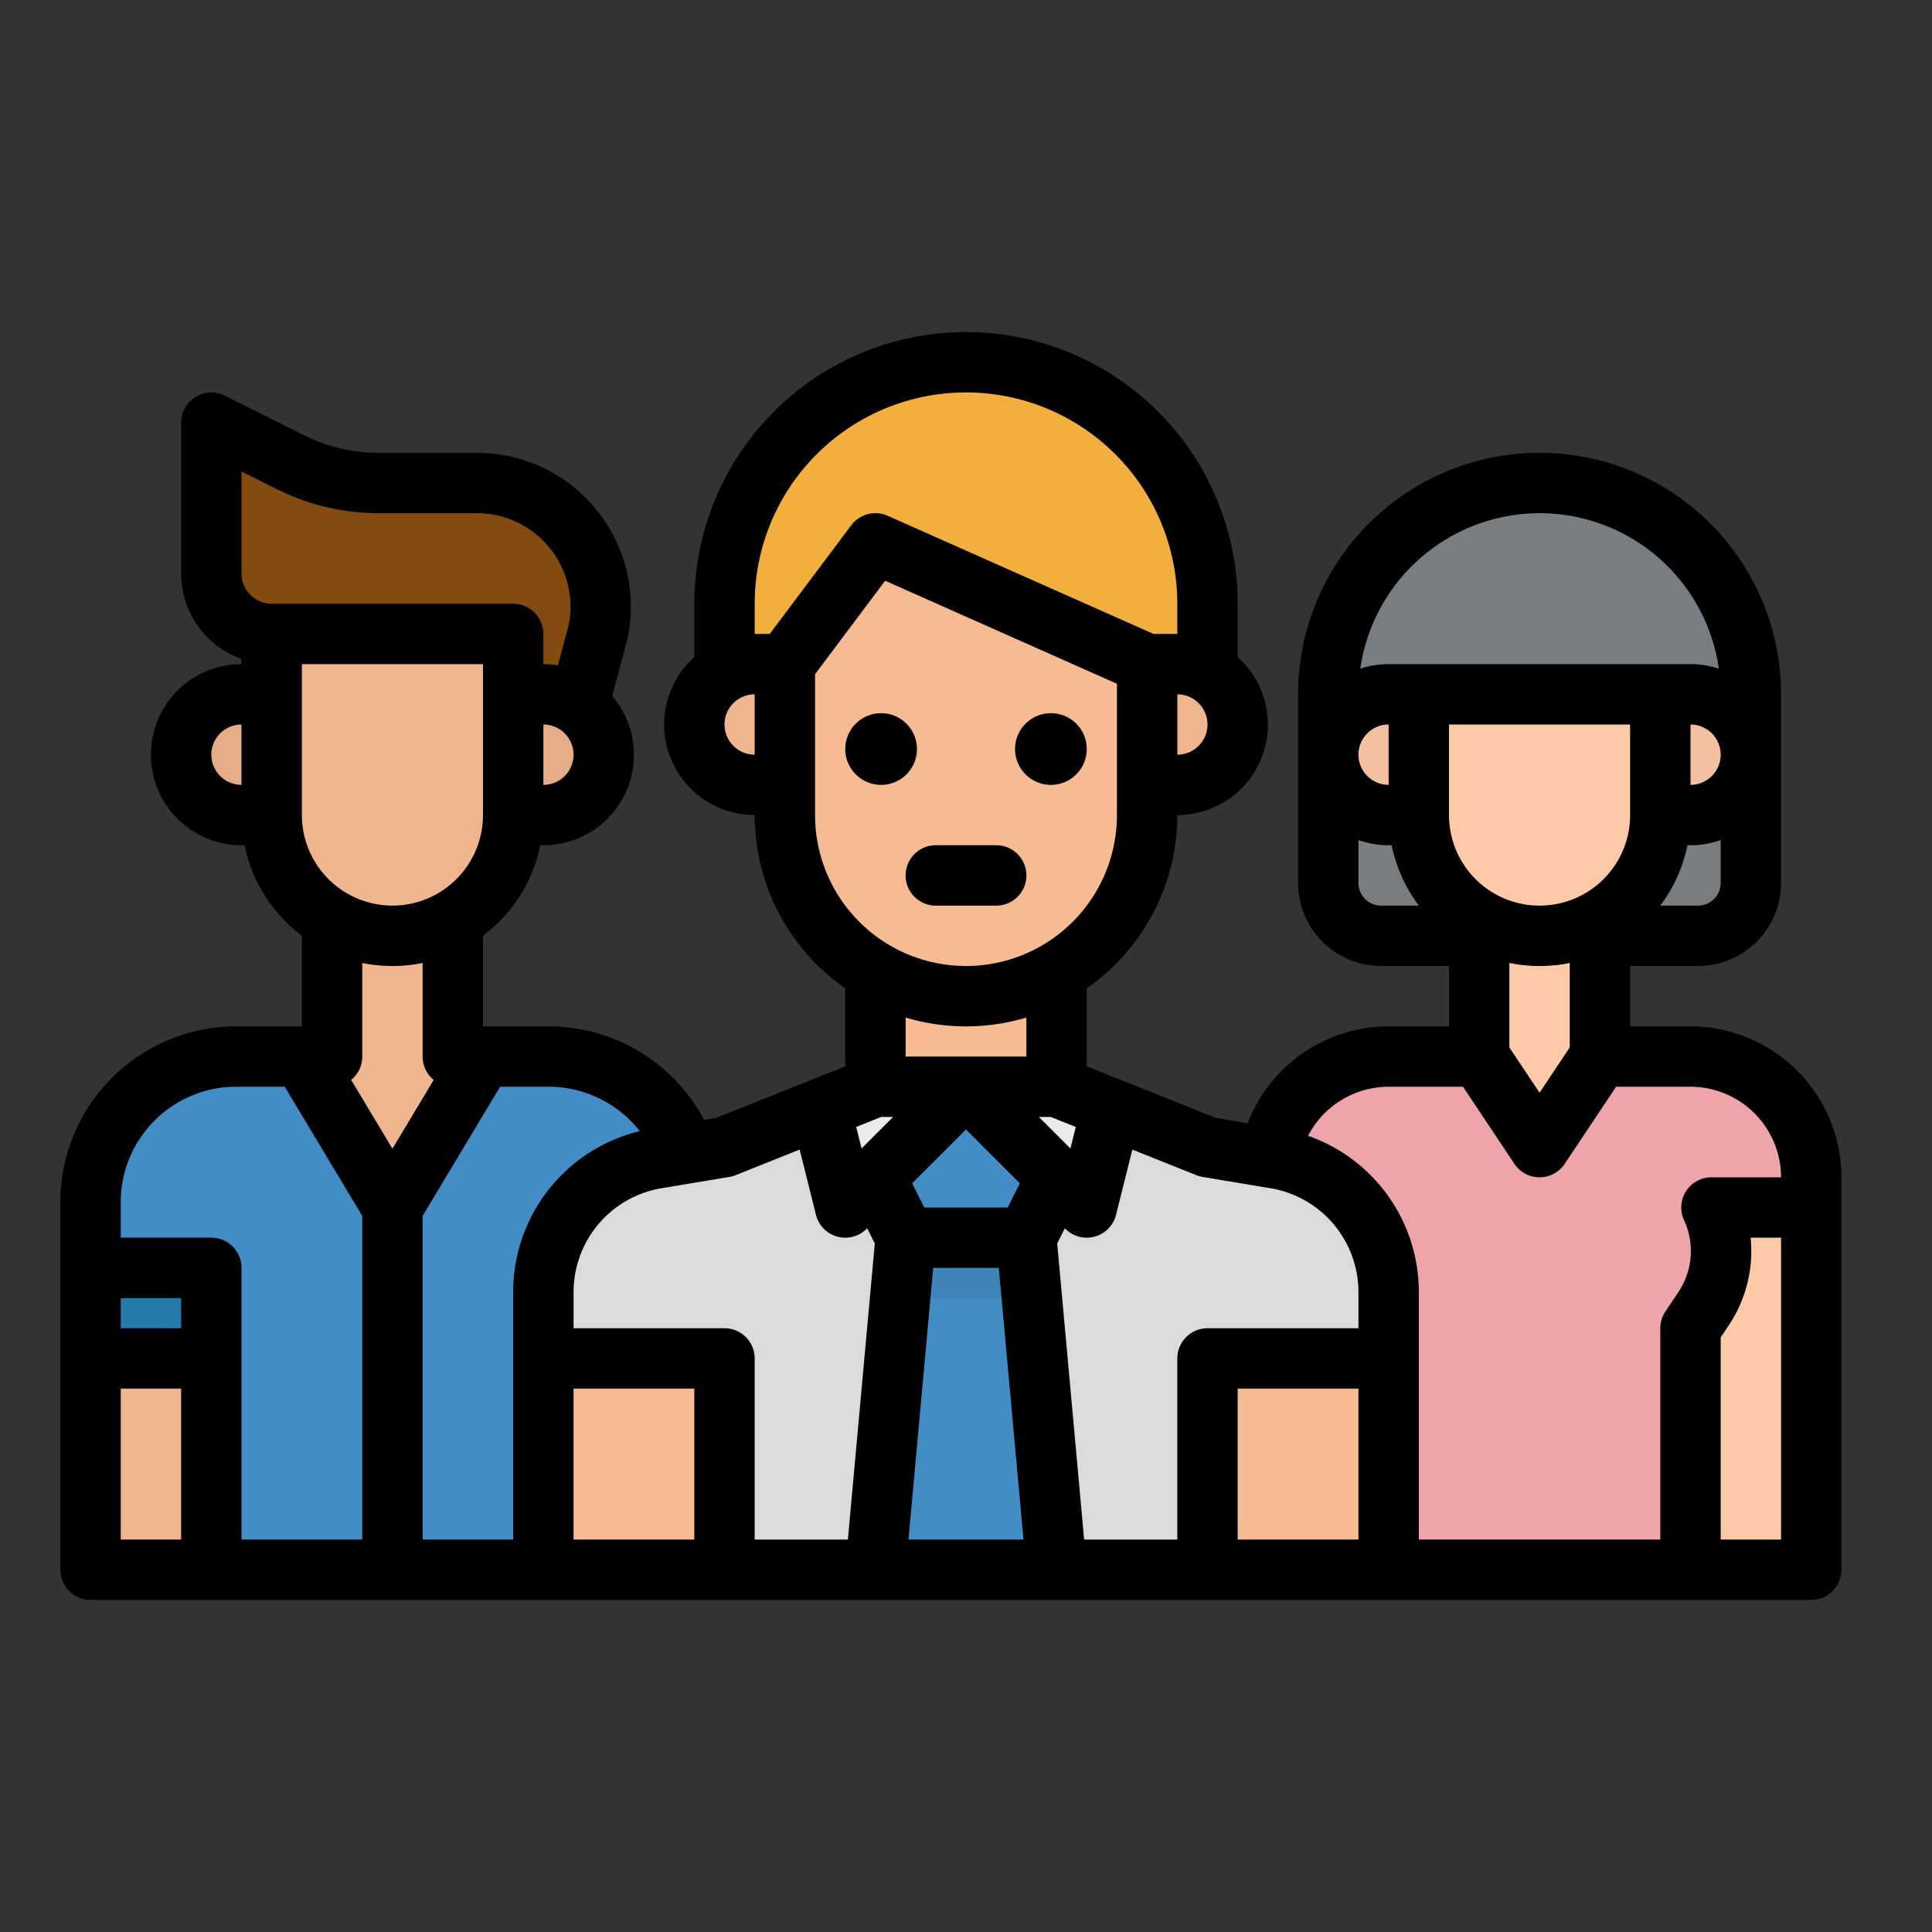 <svg height="512" viewBox="0 0 512 512" width="512" xmlns="http://www.w3.org/2000/svg"><rect x="0" y="0" width="512" height="512" fill="#333333" stroke="none"/><g id="filled_outline" data-name="filled outline"><path d="m320 184h-128v-24a64 64 0 0 1 64-64 64 64 0 0 1 64 64z" fill="#f3af3e"/><path d="m216 208h-16a16 16 0 0 1 -16-16 16 16 0 0 1 16-16h16z" fill="#eeb58e"/><path d="m296 208h16a16 16 0 0 0 16-16 16 16 0 0 0 -16-16h-16z" fill="#eeb58e"/><g fill="#fdc9a6"><path d="m424 240v40l-16 32-16-32v-40z"/><path d="m448 312h32v104h-32z"/><path d="m336 312h32v104h-32z"/></g><path d="m480 312a32 32 0 0 0 -32-32h-24l-16 24-16-24h-24a32 32 0 0 0 -32 32v8h32a22.627 22.627 0 0 0 0 32v64h80v-64l3.449-5.173a27.6 27.6 0 0 0 2.113-26.827h26.438z" fill="#eea5a9"/><path d="m320 304v112h-128v-112l25.45-10.18 14.55-5.82h48l14.55 5.82z" fill="#dbdbdb"/><path d="m232 256h48v32h-48z" fill="#f6bb92"/><path d="m280 256v9.58a48.07 48.07 0 0 1 -48 0v-9.58z" fill="#eeb58e"/><path d="m184 318.54v97.46h-160v-97.46a38.546 38.546 0 0 1 38.54-38.54h82.92a38.546 38.546 0 0 1 38.54 38.54z" fill="#428dc5"/><path d="m450 248h-84a14 14 0 0 1 -14-14v-50a56 56 0 0 1 56-56 56 56 0 0 1 56 56v50a14 14 0 0 1 -14 14z" fill="#787d82"/><path d="m256 264a48 48 0 0 1 -48-48v-40l24-32 72 32v40a48 48 0 0 1 -48 48z" fill="#f6bb92"/><circle cx="233.5" cy="198.5" fill="#ea9d2d" r="9.5"/><circle cx="278.5" cy="198.5" fill="#ea9d2d" r="9.5"/><path d="m264 240h-16a8 8 0 0 1 0-16h16a8 8 0 0 1 0 16z" fill="#ea9d2d"/><path d="m256 288-32 32-6.55-26.18 14.55-5.82z" fill="#ebebeb"/><path d="m294.55 293.82-6.55 26.18-32-32h24z" fill="#ebebeb"/><path d="m232 312 8 16h32l8-16-24-24z" fill="#428dc5"/><path d="m280 416h-48l6.55-72 1.45-16h32l1.45 16z" fill="#428dc5"/><path d="m192 304v112h-48v-73.5a35.993 35.993 0 0 1 30.08-35.51z" fill="#f6bb92"/><path d="m192 304 8 32-8 24h-48v-17.5a35.993 35.993 0 0 1 30.08-35.51z" fill="#dbdbdb"/><path d="m368 342.5v73.5h-48v-112l17.92 2.99a35.993 35.993 0 0 1 30.08 35.51z" fill="#f6bb92"/><path d="m368 342.5v17.5h-48l-8-24 8-32 17.92 2.99a35.993 35.993 0 0 1 30.08 35.51z" fill="#dbdbdb"/><path d="m424 240v11.72a32.047 32.047 0 0 1 -32 0v-11.72z" fill="#f3c19f"/><path d="m384 216h-16a16 16 0 0 1 -16-16 16 16 0 0 1 16-16h16z" fill="#f3c19f"/><path d="m432 216h16a16 16 0 0 0 16-16 16 16 0 0 0 -16-16h-16z" fill="#f3c19f"/><path d="m24 360h32v56h-32z" fill="#eeb58e"/><path d="m128 280-24 40-24-40h8v-40h32v40z" fill="#eeb58e"/><path d="m72 168a16 16 0 0 1 -16-16v-40l21.086 10.543a51.685 51.685 0 0 0 23.114 5.457h26.189a32.8 32.8 0 0 1 31.82 24.845 32.8 32.8 0 0 1 .343 14.387l-6.552 24.768h-16v-24z" fill="#834b10"/><path d="m137.33 280-25.33 42.22v93.78h-16v-93.78l-25.33-42.22h18.66l14.67 24.45 14.67-24.45z" fill="#277baa"/><path d="m24 336h32v24h-32z" fill="#277baa"/><path d="m80 216h-16a16 16 0 0 1 -16-16 16 16 0 0 1 16-16h16z" fill="#e4ad88"/><path d="m128 216h16a16 16 0 0 0 16-16 16 16 0 0 0 -16-16h-16z" fill="#e4ad88"/><path d="m273.45 344h-34.9l1.45-16h32z" fill="#3e84b9"/><path d="m120 240v11.72a32.047 32.047 0 0 1 -32 0v-11.72z" fill="#e4ad88"/><path d="m104 248a32 32 0 0 1 -32-32v-48h64v48a32 32 0 0 1 -32 32z" fill="#eeb58e"/><path d="m376 184h64a0 0 0 0 1 0 0v32a32 32 0 0 1 -32 32 32 32 0 0 1 -32-32v-32a0 0 0 0 1 0 0z" fill="#fdc9a6"/><circle cx="233.5" cy="198.5" r="9.5"/><circle cx="278.5" cy="198.5" r="9.5"/><path d="m240 232a8 8 0 0 0 8 8h16a8 8 0 0 0 0-16h-16a8 8 0 0 0 -8 8z"/><path d="m448 272h-16v-16h18a22.025 22.025 0 0 0 22-22v-50a64 64 0 0 0 -128 0v50a22.025 22.025 0 0 0 22 22h18v16h-16a40.035 40.035 0 0 0 -37.358 25.665l-8.473-1.414-34.169-13.667v-20.667a55.964 55.964 0 0 0 24-45.917 23.986 23.986 0 0 0 16-41.869v-14.131a72 72 0 0 0 -144 0v14.131a23.986 23.986 0 0 0 16 41.869 55.964 55.964 0 0 0 24 45.917v20.667l-34.168 13.667-3.231.539a46.616 46.616 0 0 0 -41.141-24.79h-17.46v-24.022a40.075 40.075 0 0 0 15.2-23.978h.8a23.981 23.981 0 0 0 18.266-39.542l4.017-15.181c.04-.15.075-.3.107-.454a40.415 40.415 0 0 0 .8-8.023 40.8 40.8 0 0 0 -40.8-40.8h-26.19a43.854 43.854 0 0 1 -19.534-4.616l-21.09-10.54a8 8 0 0 0 -11.576 7.156v40a24.039 24.039 0 0 0 16 22.624v1.376a24 24 0 0 0 0 48h.805a40.075 40.075 0 0 0 15.195 23.978v24.022h-17.46a46.593 46.593 0 0 0 -46.54 46.54v97.46a8 8 0 0 0 8 8h456a8 8 0 0 0 8-8v-104a40.045 40.045 0 0 0 -40-40zm-80-80v16a8 8 0 0 1 0-16zm88 8a8.009 8.009 0 0 1 -8 8v-16a8.009 8.009 0 0 1 8 8zm-24 16a24 24 0 0 1 -48 0v-24h48zm-32 39.2a40.154 40.154 0 0 0 16 0v22.383l-8 12-8-12zm50-15.2h-10.022a39.835 39.835 0 0 0 7.217-16h.805a23.889 23.889 0 0 0 8-1.376v11.376a6.006 6.006 0 0 1 -6 6zm-42-104a48 48 0 0 1 47.52 41.213 23.9 23.9 0 0 0 -7.52-1.213h-80a23.906 23.906 0 0 0 -7.511 1.21 48.067 48.067 0 0 1 47.511-41.21zm-48 98v-11.376a23.889 23.889 0 0 0 8 1.376h.805a39.835 39.835 0 0 0 7.217 16h-10.022a6.006 6.006 0 0 1 -6-6zm-41.316 77.891 17.922 2.991a27.905 27.905 0 0 1 23.394 27.618v9.5h-40a8 8 0 0 0 -8 8v48h-24.695l-7.132-78.457 2.018-4.037.152.151a8 8 0 0 0 13.418-3.716l4.326-17.29 16.942 6.777a7.917 7.917 0 0 0 1.655.463zm9.316 56.109h32v40h-32zm-49.541-72 6.635 2.654-1.426 5.7-8.355-8.354zm-51.553 2.654 6.635-2.654h3.146l-8.355 8.354zm14.828 14.926 14.266-14.266 14.266 14.266-3.21 6.42h-22.112zm70.266-113.58v-16a8 8 0 0 1 0 16zm-112-40a56 56 0 1 1 112 0v8h-6.3l-70.449-31.311a8 8 0 0 0 -9.651 2.511l-21.6 28.8h-4zm-8 32a8.009 8.009 0 0 1 8-8v16a8.009 8.009 0 0 1 -8-8zm24 24v-37.333l18.575-24.767 61.425 27.3v34.8a40 40 0 0 1 -80 0zm40 56a55.823 55.823 0 0 0 16-2.341v10.341h-32v-10.341a55.823 55.823 0 0 0 16 2.341zm-86.463 27.769a43.836 43.836 0 0 0 -33.537 42.731v65.5h-24v-85.783l20.53-34.217h12.93a30.584 30.584 0 0 1 24.077 11.769zm-65.537-59.769a24.028 24.028 0 0 1 -24-24v-40h48v40a24.028 24.028 0 0 1 -24 24zm40-32v-16a8 8 0 0 1 0 16zm-80-83.059 9.508 4.752a59.919 59.919 0 0 0 26.692 6.307h26.19a24.8 24.8 0 0 1 24.8 24.8 24.4 24.4 0 0 1 -.438 4.626l-2.882 10.89a24.088 24.088 0 0 0 -3.87-.316v-8a8 8 0 0 0 -8-8h-64a8.009 8.009 0 0 1 -8-8zm-8 75.059a8.009 8.009 0 0 1 8-8v16a8.009 8.009 0 0 1 -8-8zm48 56a40.028 40.028 0 0 0 8-.805v24.805a7.983 7.983 0 0 0 2.948 6.2l-10.948 18.25-10.949-18.25a7.981 7.981 0 0 0 2.949-6.2v-24.8a40.028 40.028 0 0 0 8 .8zm-41.46 32h12.93l20.53 34.217v85.783h-32v-72a8 8 0 0 0 -8-8h-24v-9.46a30.574 30.574 0 0 1 30.54-30.54zm-30.54 56h16v8h-16zm0 64v-40h16v40zm120-40h32v40h-32zm48-8a8 8 0 0 0 -8-8h-40v-9.5a27.907 27.907 0 0 1 23.4-27.619l17.917-2.989a7.989 7.989 0 0 0 1.656-.464l16.942-6.777 4.326 17.29a8 8 0 0 0 13.418 3.716l.152-.151 2.018 4.037-7.129 78.457h-24.7zm40.761 48 6.545-72h17.388l6.545 72zm135.239-56v-9.5a43.836 43.836 0 0 0 -29.348-41.5 24.058 24.058 0 0 1 21.348-13h19.719l13.625 20.438a8 8 0 0 0 13.312 0l13.625-20.438h19.719a24.028 24.028 0 0 1 24 24h-18.44a8 8 0 0 0 -7.272 11.337 19.483 19.483 0 0 1 -1.488 19.053l-3.45 5.17a8 8 0 0 0 -1.35 4.44v56h-64zm80 56v-53.576l2.106-3.156a35.381 35.381 0 0 0 5.825-23.268h8.069v80z"/></g></svg>